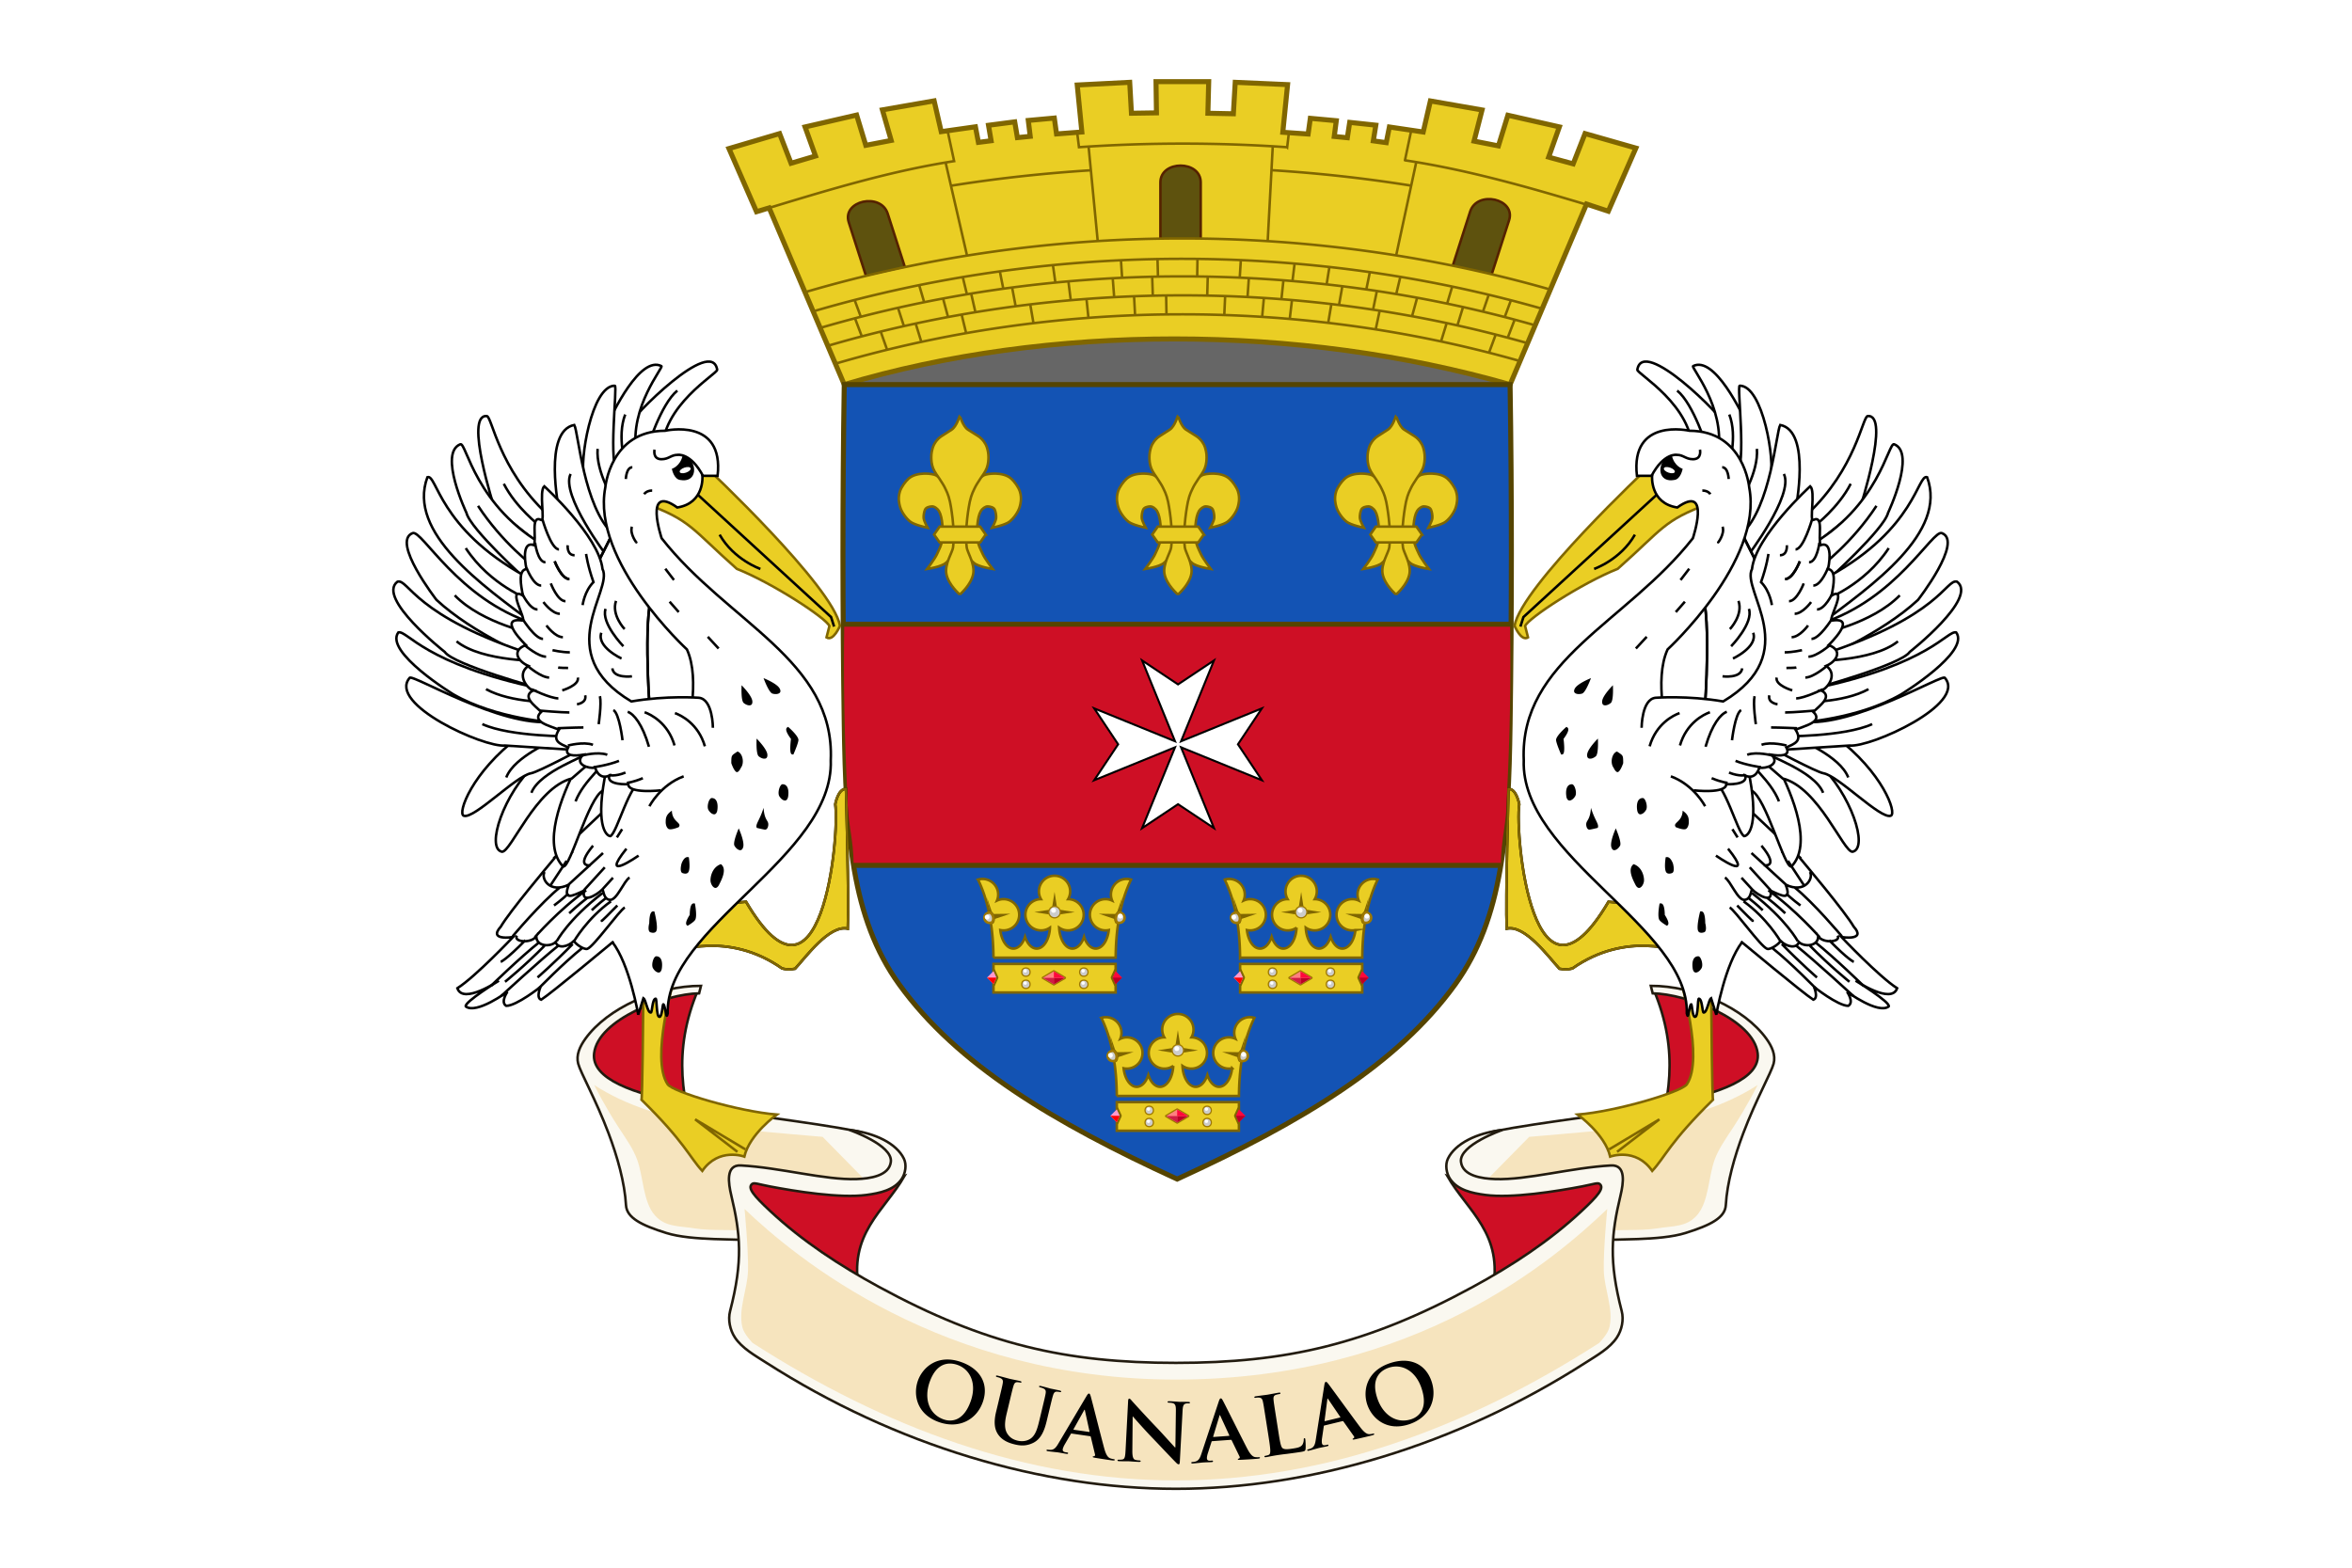 <svg xmlns="http://www.w3.org/2000/svg" xmlns:xlink="http://www.w3.org/1999/xlink" width="450" height="300" viewBox="0 0 937.5 625"><path fill="#FFF" d="M0 625h937.5V0H0v625z"/><g fill="none"><path fill="#CE0F25" d="M659.049 394.35c10.735 25.244 6.121 45.149 0 64.53 15.479-5.609 48.359-21.014 44.419-40.226-6.894-16.818-28.349-20.938-44.419-24.304"/><path stroke="#221B0F" d="M659.049 394.35c10.735 25.244 6.121 45.149 0 64.53 15.479-5.609 48.359-21.014 44.419-40.226-6.894-16.818-28.349-20.938-44.419-24.304z"/><path fill="#FAF8F0" d="M604.198 503.635c9.756-3.152 16.456-6.744 32.61-8.985 6.658-.923 24.596.161 34.996-3.075 10.015-3.12 15.813-6.081 16.099-11.106.509-9.006 3.43-19.321 6.961-28.685 5.036-13.362 11.151-24.134 12.095-27.744.891-3.404-.64-6.816-2.896-9.945-8.792-12.194-28.496-21.087-46.054-21.066l.746 2.989c13.518.245 40.244 10.371 41.851 23.915 2.423 20.399-66.544 23.491-104.855 31.064 0 0-9.878 2.456-13.244 5.93-2.384 2.456-3.599 8.816-1.119 11.172 17.52 16.648 22.81 35.536 22.81 35.536"/><path stroke="#221B0F" d="M604.198 503.635c9.756-3.152 16.456-6.744 32.61-8.985 6.658-.923 24.596.161 34.996-3.075 10.015-3.12 15.813-6.081 16.099-11.106.509-9.006 3.43-19.321 6.961-28.685 5.036-13.362 11.151-24.134 12.095-27.744.891-3.404-.64-6.816-2.896-9.945-8.792-12.194-28.496-21.087-46.054-21.066l.746 2.989c13.518.245 40.244 10.371 41.851 23.915 2.423 20.399-66.544 23.491-104.855 31.064 0 0-9.878 2.456-13.244 5.93-2.384 2.456-3.599 8.816-1.119 11.172 17.52 16.648 22.81 35.536 22.81 35.536z"/><path fill="#F6E4BE" d="M700.591 432.568c-25.791 16.68-60.626 17.901-91.055 20.664l-19.374 19.696 17.76 26.156s19.784-6.49 30.028-8.074c7.24-1.117 15.374-.115 22.601-1.29 6.188-1.007 11.685-.457 15.823-5.167 4.81-5.48 4.564-15.445 7.103-22.28 1.62-4.356 4.209-7.956 7.579-13.121 5.401-8.283 9.535-16.584 9.535-16.584"/><path fill="#CE0F25" d="M594.856 514.846c4.751-22.985-10-32.042-17.935-45.961 0 0 8.549 3.504 13.076 4.109 8.494 1.134 13.394.96 25.681-1.019 10.059-1.621 18.512-6.689 25.515-3.465.973.448 1.72 1.554 1.867 2.617.454 3.278-1.45 6.64-3.362 9.341-10.493 14.808-44.842 34.378-44.842 34.378"/><path stroke="#221B0F" d="M594.856 514.846c4.751-22.985-10-32.042-17.935-45.961 0 0 8.549 3.504 13.076 4.109 8.494 1.134 13.394.96 25.681-1.019 10.059-1.621 18.512-6.689 25.515-3.465.973.448 1.72 1.554 1.867 2.617.454 3.278-1.45 6.64-3.362 9.341-10.493 14.808-44.842 34.378-44.842 34.378z"/><path fill="#CE0F25" d="M278.37 394.35c-10.736 25.244-6.121 45.149 0 64.53-15.479-5.609-48.36-21.014-44.417-40.226 6.894-16.818 28.347-20.938 44.417-24.304"/><path stroke="#221B0F" d="M278.37 394.35c-10.736 25.244-6.121 45.149 0 64.53-15.479-5.609-48.36-21.014-44.417-40.226 6.894-16.818 28.347-20.938 44.417-24.304z"/><path fill="#FAF8F0" d="M333.22 503.635c-9.757-3.152-16.455-6.744-32.608-8.985-6.66-.923-24.596.161-34.996-3.075-10.016-3.12-15.816-6.081-16.1-11.106-.51-9.006-3.431-19.321-6.961-28.685-5.039-13.362-11.154-24.134-12.096-27.744-.89-3.404.64-6.816 2.898-9.945 8.792-12.194 28.499-21.087 46.054-21.066l-.747 2.989c-13.516.245-40.242 10.371-41.851 23.915-2.423 20.399 66.544 23.491 104.856 31.064 0 0 9.876 2.456 13.244 5.93 2.384 2.456 3.599 8.816 1.117 11.172-17.517 16.648-22.81 35.536-22.81 35.536"/><path stroke="#221B0F" d="M333.22 503.635c-9.757-3.152-16.455-6.744-32.608-8.985-6.66-.923-24.596.161-34.996-3.075-10.016-3.12-15.816-6.081-16.1-11.106-.51-9.006-3.431-19.321-6.961-28.685-5.039-13.362-11.154-24.134-12.096-27.744-.89-3.404.64-6.816 2.898-9.945 8.792-12.194 28.499-21.087 46.054-21.066l-.747 2.989c-13.516.245-40.242 10.371-41.851 23.915-2.423 20.399 66.544 23.491 104.856 31.064 0 0 9.876 2.456 13.244 5.93 2.384 2.456 3.599 8.816 1.117 11.172-17.517 16.648-22.81 35.536-22.81 35.536z"/><path fill="#F6E4BE" d="M236.83 432.568c25.79 16.68 60.625 17.901 91.054 20.664l19.372 19.696-17.759 26.156s-19.785-6.49-30.029-8.074c-7.239-1.117-15.37-.115-22.601-1.29-6.188-1.007-11.686-.457-15.821-5.167-4.81-5.48-4.564-15.445-7.104-22.28-1.617-4.356-4.207-7.956-7.579-13.121-5.399-8.283-9.533-16.584-9.533-16.584"/><path fill="#CE0F25" d="M342.561 514.846c-4.749-22.985 10-32.042 17.938-45.961 0 0-8.55 3.504-13.08 4.109-8.49 1.134-13.391.96-25.679-1.019-10.057-1.621-18.513-6.689-25.514-3.465-.974.448-1.722 1.554-1.869 2.617-.454 3.278 1.45 6.64 3.362 9.341 10.496 14.808 44.842 34.378 44.842 34.378"/><path stroke="#221B0F" d="M342.561 514.846c-4.749-22.985 10-32.042 17.938-45.961 0 0-8.55 3.504-13.08 4.109-8.49 1.134-13.391.96-25.679-1.019-10.057-1.621-18.513-6.689-25.514-3.465-.974.448-1.722 1.554-1.869 2.617-.454 3.278 1.45 6.64 3.362 9.341 10.496 14.808 44.842 34.378 44.842 34.378z"/><path fill="#FAF8F0" d="M305.291 543.188c-4.464-2.861-9.549-5.693-12.377-9.996-1.949-2.965-2.796-7.039-1.904-10.474 5.216-20.094 4.106-30.854.49-46.069-1.167-4.917-2.358-12.341 3.794-12.01 15.78.851 33.471 5.886 46.178 5.431 5.191-.189 12.95-1.221 13.616-6.881.791-6.723-16.472-12.695-16.472-12.695 10.261 1.178 18.752 5.424 21.666 11.428 1.184 2.441.635 5.897-.894 8.141-3.009 4.423-8.734 5.621-14.034 6.331-10.558 1.425-28.455-1.47-38.575-3.412-4.577-.878-6.177-1.598-6.976-.971-2.002 1.577.731 4.762 7.103 10.72 12.891 12.055 27.917 21.872 43.424 30.307 42.229 22.967 74.524 30.305 118.381 30.305 43.855 0 76.149-7.337 118.38-30.305 15.506-8.435 30.531-18.253 43.423-30.307 6.372-5.957 9.108-9.143 7.1-10.72-.794-.626-2.395.094-6.974.971-10.12 1.943-28.017 4.837-38.576 3.413-5.296-.71-11.024-1.909-14.033-6.331-1.529-2.244-2.077-5.7-.891-8.141 2.914-6.004 11.402-10.25 21.664-11.427 0 0-17.262 5.973-16.471 12.695.665 5.66 8.424 6.693 13.615 6.881 12.709.455 30.396-4.58 46.179-5.431 6.152-.331 4.962 7.092 3.792 12.01-3.616 15.215-4.728 25.975.491 46.069.89 3.435.042 7.509-1.905 10.474-2.827 4.304-7.911 7.135-12.378 9.996-51.901 33.279-110.235 50.366-163.416 50.366-53.183-.001-111.518-17.089-163.42-50.368"/><path stroke="#221B0F" d="M305.291 543.188c-4.464-2.861-9.549-5.693-12.377-9.996-1.949-2.965-2.796-7.039-1.904-10.474 5.216-20.094 4.106-30.854.49-46.069-1.167-4.917-2.358-12.341 3.794-12.01 15.78.851 33.471 5.886 46.178 5.431 5.191-.189 12.95-1.221 13.616-6.881.791-6.723-16.472-12.695-16.472-12.695 10.261 1.178 18.752 5.424 21.666 11.428 1.184 2.441.635 5.897-.894 8.141-3.009 4.423-8.734 5.621-14.034 6.331-10.558 1.425-28.455-1.47-38.575-3.412-4.577-.878-6.177-1.598-6.976-.971-2.002 1.577.731 4.762 7.103 10.72 12.891 12.055 27.917 21.872 43.424 30.307 42.229 22.967 74.524 30.305 118.381 30.305 43.855 0 76.149-7.337 118.38-30.305 15.506-8.435 30.531-18.253 43.423-30.307 6.372-5.957 9.108-9.143 7.1-10.72-.794-.626-2.395.094-6.974.971-10.12 1.943-28.017 4.837-38.576 3.413-5.296-.71-11.024-1.909-14.033-6.331-1.529-2.244-2.077-5.7-.891-8.141 2.914-6.004 11.402-10.25 21.664-11.427 0 0-17.262 5.973-16.471 12.695.665 5.66 8.424 6.693 13.615 6.881 12.709.455 30.396-4.58 46.179-5.431 6.152-.331 4.962 7.092 3.792 12.01-3.616 15.215-4.728 25.975.491 46.069.89 3.435.042 7.509-1.905 10.474-2.827 4.304-7.911 7.135-12.378 9.996-51.901 33.279-110.235 50.366-163.416 50.366-53.183-.001-111.518-17.089-163.42-50.368z"/><path fill="#F6E4BE" d="M637.419 535.408s3.499-3.49 4.145-6.447c1.611-7.385-2.131-15.006-2.303-22.563-.185-8.148 1.383-24.404 1.383-24.404-20.186 19.274-75.825 68.013-171.934 68.013-93.4 0-151.749-48.739-171.935-68.013 0 0 1.565 16.256 1.381 24.404-.17 7.556-3.915 15.178-2.301 22.563.645 2.958 4.143 6.448 4.143 6.448 52.923 33.996 109.461 54.795 168.712 54.795 59.249-.001 115.788-20.8 168.709-54.796"/></g><path d="M365.845 550.515c1.832-5.256 7.756-10.813 17.201-7.524 7.839 2.731 11.168 8.888 8.714 15.929-2.452 7.039-9.43 10.85-17.426 8.066-9.036-3.147-10.385-11.03-8.489-16.471m21.111 8.006c2.399-6.886-.174-12.572-5.338-14.371-3.62-1.261-8.43-.731-11.098 6.925-2.227 6.395-.374 12.729 5.671 14.831 2.205.77 7.669 1.502 10.765-7.385M398.135 558.267c1.155-4.813 1.368-5.697 1.545-6.727.195-1.091.056-1.659-.961-2.138-.245-.126-.787-.29-1.241-.399-.356-.085-.536-.193-.484-.418.054-.22.296-.23.783-.11 1.719.41 3.737.996 4.71 1.229.779.188 2.844.583 4.011.859.487.117.699.236.646.456-.054.224-.264.24-.589.16-.355-.082-.557-.1-.961-.128-.915-.052-1.304.423-1.634 1.515-.307.997-.521 1.884-1.675 6.696l-1.064 4.431c-1.101 4.59-.624 6.745.661 8.395 1.178 1.519 2.639 2.004 3.741 2.269 1.428.341 3.284.319 4.885-.639 2.201-1.311 2.982-4.137 3.764-7.397l.95-3.958c1.154-4.811 1.366-5.697 1.545-6.726.194-1.092.056-1.661-.961-2.138-.245-.125-.789-.29-1.144-.375-.357-.086-.537-.198-.484-.418.053-.223.295-.23.75-.12 1.653.396 3.673.981 3.705.989.389.095 2.455.489 3.72.79.454.109.665.226.612.448-.054.223-.264.24-.652.145-.356-.085-.559-.1-.964-.13-.912-.051-1.301.424-1.632 1.516-.307.999-.52 1.884-1.675 6.695l-.813 3.388c-.842 3.516-2.096 7.164-5.366 8.79-2.765 1.38-5.184 1.167-7.291.664-1.719-.413-4.809-1.255-6.673-3.913-1.305-1.852-1.975-4.491-.874-9.081l1.11-4.62zM427.129 571.524c-.165-.025-.24.031-.334.215l-2.416 4.159c-.445.759-.72 1.509-.776 1.897-.084.579.153 1.04 1.176 1.188l.495.07c.396.056.485.135.459.329-.037.258-.245.294-.607.241-1.056-.153-2.463-.45-3.485-.598-.363-.052-2.191-.216-3.908-.462-.429-.061-.618-.153-.581-.412.029-.194.169-.239.434-.201a9.5 9.5 0 0 0 1.031.083c1.548.025 2.331-.981 3.222-2.497l11.15-18.791c.53-.879.779-1.204 1.107-1.156.298.042.454.361.679 1.15.537 1.886 3.967 15.532 5.378 20.734.838 3.081 1.73 3.668 2.399 3.929.481.167.972.27 1.369.326.264.038.424.095.391.321-.036.258-.343.28-1.564.102-1.189-.17-3.598-.515-6.229-.959-.589-.115-.985-.172-.952-.399.027-.193.169-.239.504-.224.24-.031.513-.288.403-.698l-1.688-7.019c-.043-.169-.132-.25-.298-.271l-7.359-1.057zm6.962-.647c.166.025.214-.066.192-.169l-1.832-8.354c-.014-.134-.022-.3-.123-.315-.097-.014-.187.138-.239.265l-4.17 7.46c-.051.122-.033.225.1.244l6.072.869zM451.349 578.297c-.025 2.54.378 3.401 1.036 3.654.559.214 1.191.27 1.724.288.366.016.565.089.557.282-.01.259-.311.315-.777.299-2.166-.079-3.495-.225-4.129-.246-.3-.011-1.869.028-3.601-.034-.434-.015-.732-.057-.721-.351.006-.195.21-.254.542-.241.433.016 1.034.005 1.505-.109.876-.23 1.043-1.167 1.179-3.996l.991-19.151c.024-.65.14-1.101.472-1.089.366.014.653.446 1.196 1.05.385.441 5.261 5.826 9.955 10.719 2.186 2.295 6.515 7.141 7.063 7.683l.167.005.193-14.619c.039-1.985-.239-2.614-1.026-2.969-.493-.211-1.292-.242-1.757-.259-.401-.013-.531-.115-.524-.311.01-.26.378-.28.878-.26 1.731.063 3.329.219 4.025.244.368.014 1.639-.039 3.27.017.435.015.768.06.757.321-.007.194-.211.286-.61.27-.334-.012-.601-.022-1.005.063-.943.226-1.232.901-1.333 2.721l-1.107 20.513c-.026.716-.167 1.005-.469.994-.366-.013-.754-.386-1.107-.758-2.029-2.028-6.139-6.443-9.482-9.917-3.506-3.644-7.06-7.746-7.638-8.386l-.1-.003-.124 13.576zM483.181 574.563c-.169.014-.229.081-.281.283l-1.472 4.578c-.273.836-.383 1.627-.353 2.019.041.584.371.984 1.404.907l.499-.035c.396-.028.503.027.516.224.019.259-.175.339-.541.365-1.064.078-2.502.084-3.533.161-.365.024-2.189.255-3.916.381-.431.033-.636-.018-.656-.279-.013-.194.114-.269.381-.29.3-.02.762-.085 1.025-.138 1.516-.307 2.066-1.456 2.614-3.128l6.88-20.739c.331-.971.505-1.342.837-1.367.3-.022.52.256.908.98.926 1.727 7.195 14.326 9.681 19.106 1.479 2.83 2.475 3.215 3.185 3.328a7.58 7.58 0 0 0 1.406.028c.268-.02.435 0 .452.227.018.261-.276.346-1.509.438-1.195.086-3.623.264-6.288.39-.6.014-1.002.041-1.016-.185-.015-.195.114-.269.444-.328.228-.081.44-.39.244-.768l-3.147-6.495c-.079-.159-.184-.214-.349-.204l-7.415.541zm6.665-2.116c.166-.014.191-.113.152-.208l-3.575-7.769c-.043-.128-.09-.289-.189-.281s-.155.174-.176.306l-2.481 8.178c-.024.134.018.229.15.219l6.119-.445zM509.529 570.608c.65 4.115.999 6.334 1.781 6.804.635.396 1.527.486 4.095.081 1.746-.274 3.027-.509 3.714-1.506.329-.481.583-1.445.551-2.066-.011-.291.024-.497.289-.537.229-.039.286.119.347.503.056.355.206 2.804.088 3.78-.085.737-.225.925-1.939 1.194-2.37.371-4.094.576-5.58.781a81.923 81.923 0 0 0-4.034.534c-.363.056-1.088.173-1.872.328-.757.119-1.604.319-2.263.422-.429.068-.675.006-.711-.217-.024-.162.091-.279.488-.341a5.664 5.664 0 0 0 1.166-.315c.639-.232.691-.968.676-1.919-.049-1.378-.448-3.917-.912-6.876l-.891-5.661c-.768-4.889-.909-5.79-1.137-6.807-.236-1.083-.581-1.556-1.704-1.609-.275-.025-.674.005-1.103.074-.363.054-.569.023-.605-.201-.035-.225.185-.325.679-.405 1.549-.244 3.638-.474 4.528-.612.791-.126 3.179-.601 4.466-.802.46-.073.701-.045.735.181.037.225-.151.321-.545.384a8.714 8.714 0 0 0-1.271.299c-.864.299-1.041.888-.93 2.024.096 1.04.237 1.941 1.006 6.83l.888 5.655zM527.885 568.32c-.16.04-.209.119-.23.324l-.699 4.759c-.132.87-.11 1.667-.018 2.046.137.57.529.91 1.534.667l.486-.117c.389-.096.502-.054.547.134.061.254-.119.364-.474.451-1.037.251-2.452.493-3.459.738-.356.086-2.116.611-3.802 1.02-.42.103-.631.086-.691-.167-.045-.189.069-.284.327-.347a9.52 9.52 0 0 0 .99-.306c1.445-.55 1.8-1.775 2.064-3.515l3.381-21.584c.166-1.01.276-1.409.6-1.486.291-.069.555.166 1.055.816 1.2 1.552 9.452 12.95 12.69 17.258 1.923 2.55 2.969 2.766 3.69 2.759.506-.024 1-.109 1.39-.204.26-.061.43-.071.484.151.059.254-.215.388-1.415.677-1.166.282-3.531.855-6.14 1.421-.591.109-.98.203-1.034-.019-.048-.189.069-.285.384-.395.212-.119.37-.459.116-.799l-4.173-5.889c-.103-.141-.216-.182-.376-.143l-7.227 1.75zm6.229-3.183c.162-.039.171-.141.116-.228l-4.804-7.075c-.06-.119-.134-.27-.23-.246-.096.025-.125.198-.128.33l-1.1 8.472c-.004.134.054.222.183.19l5.963-1.443zM545.004 560.026c-1.8-5.266-.558-13.291 8.909-16.526 7.857-2.681 14.272.115 16.683 7.17 2.409 7.055-.735 14.355-8.75 17.09-9.056 3.096-14.98-2.279-16.842-7.734m21.562-6.706c-2.358-6.901-7.889-9.794-13.064-8.025-3.629 1.237-7.089 4.621-4.47 12.291 2.188 6.409 7.553 10.253 13.611 8.184 2.209-.754 6.966-3.546 3.923-12.45"/><path fill="#666" d="M600.99 134.593H336.514v18.726H600.99v-18.726z"/><path fill="none" stroke="#520" d="M600.99 134.593H336.514v18.726H600.99v-18.726z"/><g fill="#5E520E" stroke="#520"><path fill="#EACE24" stroke="#806600" stroke-width="2" d="M336.514 153.318l-29.936-70.443-5.031 1.529-10.99-25.175 20.187-5.964 4.571 11.818 9.746-2.889-4.171-11.585 20.56-4.742 3.655 12.07 10.121-1.949-3.503-12.188 20.62-3.595 2.823 12.279 13.641-1.932 1.185 6.206 5.063-.641-1.04-6.175 10.45-1.36 1.066 6.281 5.11-.515-.769-6.331 10.382-.948.872 6.326 10.099-.775-1.841-18.731 20.92-1.069.684 12.324 9.976-.152-.18-12.441 21.006.001-.323 12.592 10.155.208.739-12.533 20.871.917-1.906 18.997 10.095.699.876-6.261 10.35.95-.821 6.271 5.219.511.944-6.116 10.415 1.115-1 6.25 5.158.716 1.247-6.245 13.487 1.995 2.859-12.379 20.592 3.594-3.194 12.415 9.72 1.908 3.766-12.221 20.524 4.649-4.271 12.059 9.779 2.671 4.725-12.066 20.263 5.779-10.989 25.176-8.674-2.857-30.483 71.973c-84.189-24.222-184.104-24.323-265.399-.001"/><path d="M462.536 95.047V72.721c0-8.93 16.066-8.93 16.066 0v22.326M345.25 110.217l-6.93-21.565c-2.771-8.625 12.746-12.092 15.519-3.466l6.929 21.565M579.064 105.929l6.929-21.564c2.775-8.626 18.29-5.16 15.519 3.465l-6.931 21.565"/><path fill="none" stroke="#806600" d="M514.974 119.629l-.915 7.759m-180.992 17.585c88.135-25.836 184.129-26.221 272.559-1.09m-275.756-5.987c90.111-26.456 188.276-26.865 278.703-1.165m-281.552-6.015c92.091-27.003 192.401-27.375 284.776-1.056m-287.687-5.514c93.783-27.525 195.94-27.951 290.05-1.212m-64.204.807l-1.609 7.573m47.759 2.274l-2.605 7.077m-16.872-11.816l-2.204 7.189m-25.601-20.042l-1.526 7.467m17.573-4.766l-1.971 7.166m20.266-3.454l-2.198 7.155m22.742-2.061l-2.72 7.089m-22.142-20.316l-1.96 6.535m25.408-1.22l-2.536 6.84m-6.342-8.928l-2.266 6.595m-33.02-13.54l-1.626 6.79m-10.438-9.068l-1.464 7.136m-40.835 3.524l-.689 7.505m27.589-5.137l-1.236 7.325m-31.647-17.767l-.525 7.583m14.328-6.814l-.804 7.483m24.235-4.805l-1.284 7.229m-3.831-15.16l-1.091 6.825m-12.795-8.075l-.854 7.013m-20.546-8.799l-.442 7m-129.146 18.778l2.147 6.95m121.167-18.048l-.356 7.741m-136.884 6.596l2.505 7.096m79.461-20.279l.79 7.59m18.186-8.426l.397 7.355m-41.808-4.455l1.295 7.516m52.895-10.734l.135 7.47m-81.654-.092l1.8 7.411m-27.173-10.098l2.351 7.265m15.617-10.97l1.938 7.189m9.263-9.159l1.699 7.427m14.613-9.89l1.386 7.331m21.084-9.548l.944 7.518m16.71-8.856l.589 7.699m15.14-8.234l.246 7.474m21.902-7.933l-.21 7.471m-140.382 9.467l2.734 7.245m133.758-31.169l-.118 7.185m-15.818-6.994l.184 6.9m-14.752-6.331l.457 6.908m-27.547-4.82l.981 7m-22.152-4.612l1.342 6.74m-16.139-4.562l1.655 6.865m-19.03-3.658l1.927 6.596m-27.806-1.049l2.599 7.026m213.407-24.418l8.036-37.306m-243.474 51.917c95.924-28.114 200.404-28.491 296.615-1.075M506.806 67.845c18.643 1.164 37.333 3.221 55.693 6.163m-48.753-21.106l-.69 5.793a602.147 602.147 0 0 0-82.977-.013l-.737-5.916m-50.095 21.258c18.179-2.916 37.099-4.966 55.557-6.138m-57.913-3.206l8.567 37.223m52.087-5.791l-3.638-37.683m73.407-.076l-2.018 37.784M377.7 52.127l2.61 12.115c-26.975 4.16-52.976 12.363-78.764 20.163m260.99-32.49s-2.528 11.995-2.527 11.996c27.659 4.176 54.641 12.294 81.062 20.292"/></g><path fill="#1353B4" stroke="#540" stroke-width="2" d="M336.514 153.317c-.704 45.093-.662 90.191 0 135.284.636 43.444 2.766 77.346 21.895 103.856 23.042 31.931 61.427 54.975 110.806 77.616 49.376-22.641 87.764-45.685 110.806-77.616 19.126-26.51 21.258-60.413 21.894-103.856.664-45.092.704-90.191 0-135.284H336.514z"/><path fill="#CE0F25" d="M598.216 344.999c.088-11.274 2.433-16.629 2.434-27.901 1.169-22.626 1.618-45.096 1.265-67.644H336.514c-.354 22.548.094 44.817 1.262 67.644.004 11.272 2.416 16.628 2.501 27.901h257.939z"/><path fill="none" stroke="#540" stroke-width="2" d="M336.135 248.863h266.159m-262.188 96.136h258.111"/><path fill="#FFF" stroke="#000" stroke-width=".805" d="M436.14 311.056l32.228-13.13-13.13 32.229 14.324-9.548 14.325 9.548-13.131-32.229 32.229 13.13-9.55-14.323 9.55-14.324-32.229 13.13 13.131-32.228-14.325 9.549-14.324-9.549 13.13 32.228-32.228-13.13 9.549 14.324-9.549 14.323z"/><g id="t1" fill="#FFF" stroke="#000"><path fill="#EACE24" stroke="none" d="M256.42 398.03c-.345 39.061-.69 40.443-.69 40.443 17.109 16.765 19.139 22.906 24.195 28.346 6.567-9.507 16.764-5.705 16.764-5.705 2.075-8.986 12.964-16.764 12.964-16.764-15.209-1.209-41.48-8.989-43.554-12.099-6.888-10.332 2.592-41.651 2.592-41.651l-12.271 7.43z"/><path fill="none" stroke="#806600" d="M256.42 398.03c-.345 39.061-.69 40.443-.69 40.443 17.109 16.765 19.139 22.906 24.195 28.346 6.567-9.507 16.764-5.705 16.764-5.705 2.075-8.986 12.964-16.764 12.964-16.764-15.209-1.209-41.48-8.989-43.554-12.099-6.888-10.332 2.592-41.651 2.592-41.651l-12.271 7.43z"/><path fill="#EACE24" stroke="none" d="M293.936 459.211l-16.865-12.953 20.042 11.975"/><path fill="none" stroke="#806600" d="M293.936 459.211l-16.865-12.953 20.042 11.975"/><path fill="#EACE24" d="M268.904 379.505s21.131-8.626 42.788 6.57c2.069.604 3.581.427 5.227.141 4.186-4.489 13.681-17.685 21.014-15.974.54-11.15-.734-55.728-.734-55.728-3.176-.124-4.277 6.11-4.277 6.11 1.834 12.709-5.5 89.948-35.563 38.862l-21.265 2.2-7.19 17.819z"/><path fill="none" stroke="#806600" d="M268.904 379.505s21.131-8.626 42.788 6.57c2.069.604 3.581.427 5.227.141 4.186-4.489 13.681-17.685 21.014-15.974.54-11.15-.734-55.728-.734-55.728-3.176-.124-4.277 6.11-4.277 6.11 1.834 12.709-5.5 89.948-35.563 38.862l-21.265 2.2-7.19 17.819z"/><path fill="#EACE24" stroke="none" d="M257.333 200.842c18.148 6.567 18.375 10.037 36.347 25.937 14.345 5.705 35.71 19.692 36.92 22.804l-1.164 4.543c2.766 1.727 5.378-4.644 5.378-4.644-2.765-15.729-53.276-63.103-53.276-63.103l-22.249 4.685-1.956 9.778z"/><path fill="none" stroke="#806600" d="M257.333 200.842c18.148 6.567 18.375 10.037 36.347 25.937 14.345 5.705 35.71 19.692 36.92 22.804l-1.164 4.543c2.766 1.727 5.378-4.644 5.378-4.644-2.765-15.729-53.276-63.103-53.276-63.103l-22.249 4.685-1.956 9.778z"/><path fill="none" d="M274.395 193.804l56.861 52.195 1.211 3.802M286.838 213.161c5.704 10.025 16.248 13.654 16.248 13.654"/><path d="M263.87 180.412c-.244-18.82 21.999-31.285 21.999-32.996-2.201-13.415-33.976 18.575-35.688 22.731-1.964 6.064 2.445 13.443 2.445 13.443M269.981 155.725c-6.6 5.377-11.976 22.976-11.976 22.976"/><path d="M253.604 180.168c-2.688-18.088 11-33.73 10.022-34.219-8.411-4.205-19.311 18.086-22.487 25.42l4.155 24.93M249.205 165.258c-3.423 8.799.244 20.775.244 20.775"/><path d="M246.516 189.7c-4.4-4.399-.245-35.929-1.467-35.929-9.288 0-14.175 30.307-12.22 36.663 6.342 20.614 11.487 24.197 11.487 24.197M238.206 178.946c-.734 9.289 6.599 20.776 6.599 20.776"/><path d="M244.316 212.92c-11.731-10.999-13.766-40.511-15.397-43.506-12.553 2.445-6.11 33.73-6.11 33.73.244 2.444 16.62 21.998 16.62 21.998M227.451 188.967c-4.155 8.31 14.665 32.998 14.665 32.998"/><path d="M258.982 282.823s-3.178-42.528 2.199-48.882l-15.886-23.465-20.531 40.817 18.575 33.975 15.643-2.445z"/><path fill="none" d="M258.982 282.823s-3.178-42.528 2.199-48.882l-15.886-23.465-20.531 40.817 18.575 33.975 15.643-2.445z"/><path d="M244.026 375.503c6.966 8.92 10.37 29.036 10.37 29.036l2.074-6.569c.978.611 1.571 5.705 2.938 5.705.611 0 .504-5.251 1.901-5.533.611-.12.206 7.26 1.556 7.26 1.1 0 1.188-5.256 1.555-5.013.864.575 1.035 6.978 1.729 3.63-.977-34.341 66.34-62.443 64.985-100.936 1.711-39.839-41.135-54.959-67.405-88.488 0 0-7.381-21.987 6.221-12.271 11-1.711 10.025-12.616 10.025-12.616h6.049c2.69-23.464-20.912-17.974-20.912-17.974-21.875 0-23.85 22.64-23.85 22.64-5.622 29.454 32.542 64.53 32.542 64.53 5.621 12.221-.05 33.295-.05 33.295l-53.114 50.04"/><path d="M221.253 341.843c-2.934 3.545-18.003 21.403-21.669 27.635-5.191 5.723 4.9 4.113 4.9 4.113s-14.922 15.775-22.17 20.389c2.225 6.675 16.536-2.994 16.536-2.994s-13.933 8.555-13.198 10.266c4.251 3.244 16.619-5.865 16.619-5.865s-2.954 4.154-.489 5.621c4.156 0 13.687-7.576 13.687-7.576s-1.955 4.399.245 5.131c3.974-2.505 28.843-23.221 28.843-23.221"/><path fill="none" d="M230.855 331.268s-7.432 9.851-2.42 8.296"/><path d="M229.809 305.698c-6.049 11.753-13.77 31.131-5.359 39.75 2.766.865 10.145-27.608 15.901-30.245.864-2.936 4.666-15.899 4.666-15.899M239.184 304.332c3.173 0-6.347 6.356-9.778 15.154"/><path d="M241.734 306.564c-4.666 21.949-.345 26.615 1.556 26.789 2.765-1.385 7.605-21.434 13.135-22.643M218.056 204.938c-19.356-18.148-21.95-38.886-24.024-39.061-9.135-.76 3.111 36.815 3.111 36.815l23.159 18.492M214.986 209.499s-9.286-7.089-14.176-16.621"/><path d="M218.056 218.074c-28.69-15.901-32.147-41.825-34.566-40.962-8.834 3.489 2.419 27.309 2.419 27.309 1.556 6.567 24.37 27.134 24.37 27.134M212.542 225.63s-12.22-9.044-21.997-23.954"/><path d="M209.242 229.653c-34.393-19.01-35.085-40.789-38.887-39.405-8.168 22.139 21.776 43.034 42.862 58.762M211.076 239.073s-15.644-5.621-25.421-20.531"/><path d="M212.526 248.491c-29.9-9.505-44.336-37.371-48.048-35.949-8.641 3.284 9.506 26.616 9.506 26.616 14.69 13.654 38.887 23.678 38.887 23.678M213.276 252.761s-20.776-3.911-32.02-15.4"/><path d="M212.699 261.108c-47.874-15.383-49.775-30.418-54.269-29.209-8.525 6.483 18.839 27.999 18.839 27.999 3.455 5.184 38.369 14.691 38.369 14.691M216.453 263.516s-24.198.489-34.463-7.822"/><path d="M214.945 274.417c-45.8-9.68-52.54-23.16-56.171-22.295-5.724 7.781 21.951 24.713 21.951 24.713 17.11 9.852 40.269 11.234 40.269 11.234M220.119 279.89s-16.131.489-26.398-5.132M213.562 304.487c-12.788 11.753-20.047 33.695-13.48 35.086 3.629.171 13.48-25.581 27.826-29.208l9.159-7.952M231.851 301.155c3.171 0-16.614 6.112-20.043 14.911"/><path d="M206.822 293.773c-18.665 13.999-24.637 30.557-21.948 31.455 4.147 1.383 20.745-15.871 26.789-16.939 2.938-.518 20.394-9.85 20.394-9.85M218.164 295.533c3.171 0-12.948 5.621-16.376 14.423"/><path d="M220.131 287.724c-20.394 2.419-56.17-19.357-56.861-17.456-8.879 10.401 29.554 27.826 38.022 26.961l30.072 1.901M228.184 293.577s-24.686.246-35.93-4.886"/><path d="M284.156 290.157s0-11.488-5.621-11.977c0 0-12.71-.976-26.886 1.467-32.424-19.357-7.024-44.221-11.489-52.795-1.466-13.198-23.219-32.997-23.219-32.997-2.2 1.957.443 14.277-1.223 13.444-4.399-2.199-1.686 7.485-2.933 10.021-4.155-1.466-3.942 4.823-2.933 9.532-3.422.49-2.201 6.355-1.467 10.511-6.71-3.691 2.031 10.464-.245 10.02-10.265-1.467 1.467 9.778 1.467 9.778-5.866 2.2-3.126 6.563.979 8.31-5.134 3.666.121 9.519 1.954 9.778-4.644 2.443.524 5.976 3.177 8.554-4.155 3.911 3.422 5.581 7.09 7.087-2.934 4.644.515 5.648 3.665 7.088-1.955 3.666 2.856 3.394 5.865 2.935-3.665 3.91 2.445 5.621 4.889 5.13 0 0 1.304 5.074 5.623 3.179-1.221 3.913 7.578 3.423 7.578 3.423 0 3.914 12.954 2.445 12.954 2.445"/><g fill="none"><path d="M221.087 223.77s2.689 7.088 5.866 7.088M216.209 207.054s3.421 11.978 6.599 11.978M213.276 216.342s.978 7.821 4.154 7.821M209.854 226.363s2.689 7.088 5.865 7.088M208.142 236.628s2.934 6.355 6.111 6.355M208.387 246.894s4.889 7.821 8.065 7.821M209.365 257.405s5.132 4.4 8.31 4.4M210.586 265.714s5.132 4.4 8.31 4.4M211.809 274.758s7.576 3.666 10.754 3.666M215.23 283.313s8.555.734 11.732.734M222.205 290.33s7.173-.304 10.349-.304M226.354 297.244s6.136-1.688 10.004-.304M232.057 301.218s6.134-1.689 10.004-.304M236.55 305.884s5.963-.82 10.176-2.551M242.6 308.996s2.504.732 6.719-.994M249.859 312.105s2.16-.13 6.375-1.856M280.26 189.816c-5.011-9.505-10.198-8.468-10.198-8.468-2.591 0-3.456 1.728-6.394 1.728-3.63 0-2.765-3.803-2.765-3.803"/></g><path fill="#000" stroke="none" d="M272.137 181.521c-1.037 4.494-4.338 5.366-4.338 5.366s.716 4.289 3.474 4.485c5.065.907 6.719-3.649 4.32-7.605-.862-1.037-3.456-2.246-3.456-2.246"/><path stroke="none" d="M275.279 186.708c.164.554-.675 1.33-1.875 1.731-1.2.404-2.306.279-2.47-.276l-.001-.003c-.164-.555.676-1.33 1.875-1.732 1.201-.401 2.306-.277 2.471.277v.003"/><path fill="none" d="M206.061 373.022c-1.589 2.566 5.745 3.248 7.7.244 0 4.156 5.665 4.314 7.699 2.322.855 2.689 4.813 2.003 7.333-.489.428 1.16 4.014 3.647 5.339 3.17 2.59-.934 12.71-15.254 14.909-16.475m-53.271 31.175s11.623-11.319 19.226-17.367m-15.251 21.515s15.289-14.13 22.894-20.179m-8.203 17.414s10.156-10.464 17.76-16.512m-27.871-4.548s11.356-13.535 18.961-19.584m-10.099 19.944s9.546-10.953 20.45-18.711m-11.747 20.345s4.499-8.628 18.214-19.196m-11.248 19.075s5.22-9.049 14.658-15.831m-15.253 17.043c-7.778 7.95-14 13.309-14 13.309m2.768-12.617c-7.779 7.95-15.727 14.345-15.727 14.345m8.121-16.592c-7.778 7.95-9.851 8.643-9.851 8.643m17.488-35.853c-1.59 2.566 2.004 8.781 9.663 5.086-2.42 6.402 1.171 4.66 6.145 2.324-1.392 5.452 4.813 2 7.331-.49.427 1.161.557 3.995 2.919 4.21 2.743.249 5.623-7.651 7.824-8.871m-24.471 2.943l13.889-12.731m-21.279 13.4l6.761-10.289m6.872 11.744l8.338-9.151m-1.109 8.957l4.392-4.809m-17.801 6.22c-1.729 1.902-5.704 4.84-5.704 4.84m13.135-2.937c-3.803 2.938-7.085 6.05-7.085 6.05m19.184-3.113c-7.778 7.95-6.049 5.876-6.049 5.876m1.9-9.16c-3.803 2.939-6.049 5.185-6.049 5.185m13.826-24.542c-11.061 13.827 4.84 2.765 4.84 2.765m-19.092 3.824s-6.486 1.188.945-7.799m11.58-6.567l-2.074 3.284m-.352-94.299c-1.955 5.621 3.423 11.244 3.423 11.244m-7.578-8.066c-1.956 5.621 7.086 14.909 7.086 14.909m-8.799-5.378c-1.954 5.623 8.066 10.266 8.066 10.266m-3.665 3.911c.489 4.155 7.821 3.177 7.821 3.177m-18.282-48.787s.624 4.735 2.939 11.235c-3.63 3.629-4.32 9.159-4.32 9.159m-11.143-17.462s2.689 7.088 5.866 7.088m-7.421 1.728s2.689 7.088 5.866 7.088m-8.804.343s3.38 4.669 6.557 4.669m-5.348 4.664s3.381 4.669 6.559 4.669m-4.139 5.182s3.726.866 6.903.866m-4.656 6.047s.787.175 3.965.175m-.163-48.912s-.423 3.978 2.756 3.978m.948 59.408s3.972-.463 3.272-3.561m-9.148-1.968s6.91-2.019 6.213-5.117m8.305 18.596s1.208-8.066.509-11.166m8.997 17.562s-1.213-10.66-3.639-12.031m14.181 14.622c-2.591-8.986-6.051-13.079-8.478-13.932m18.676 13.415c-2.592-8.987-9.509-12.387-11.936-13.241m24.033 13.584c-2.592-8.986-9.506-12.387-11.934-13.238m3.471 25.212c-9.333 3.456-13.653 11.925-13.653 11.925m1.102-125.862c-2.445 0-3.178 1.466-3.178 1.466m-4.888 12.954c-1.037 2.938 2.23 6.975 1.711 6.111m-1.55-29.802c-2.421 0-2.594 4.666-2.594 4.666m15.73 35.776l3.456 4.494m-1.729 8.641l3.629 4.147m11.58 9.852l4.321 4.667"/><path fill="#000" stroke="none" d="M304.346 270.347s2.054 5.674 3.519 6.162c0 0 1.666.56 2.766-.172 1.001-.668 0-2.075 0-2.075-1.342-1.955-6.285-3.915-6.285-3.915m-8.745 2.846s-.339 6.024.819 7.049c0 0 1.313 1.17 2.611.926 1.184-.221.815-1.908.815-1.908-.47-2.326-4.245-6.067-4.245-6.067m5.988 21.264s-.338 6.024.82 7.05c0 0 1.313 1.167 2.611.926 1.181-.222.814-1.909.814-1.909-.47-2.326-4.245-6.067-4.245-6.067m14.788 6.038l-.13.301h-.329a.697.697 0 0 1-.527-.246c-.636-.721-.359-3.964-.116-5.977-.627-.818-2.075-2.852-1.885-3.942a.943.943 0 0 1 .43-.658l.317-.198.28.248c.368.326 3.603 3.232 3.83 4.825.133.922-1.398 4.555-1.87 5.647zm-32.675 17.667c-1.099 0-2.07 3.32-1.346 4.689 0 0 .816 1.555 2.118 1.785 1.185.209 1.434-1.5 1.434-1.5.377-2.343-.002-4.974-2.206-4.974m-6.604 48.563c-.472.821-2.362 1.968-2.735 2.189l-.294.174-.27-.211c-.673-.529-.293-1.921 1.128-4.138.006-.99.106-3.571.945-4.327a.947.947 0 0 1 .745-.253l.372.039.067.367c.089.485.845 4.767.042 6.16zm-15.52 4.521c-.273.477-.762.633-1.26.633-.436 0-.878-.119-1.191-.249l-.116-.068c-.819-.641-.438-2.657-.216-3.561.001-.916.081-3.635.945-4.413a.948.948 0 0 1 .744-.253l.349.037.083.341c.25 1.016 1.454 6.154.662 7.533zm12.832-23.586c-.285.494-.774.637-1.241.637-.569 0-1.107-.211-1.208-.253l-.118-.068c-.839-.658-.42-2.752-.201-3.622.176-.507 1.055-2.805 2.531-2.649l.384.041.058.382c.062.419.592 4.144-.205 5.532zm20.046-17.399s-2.435 5.519-1.714 6.886c0 0 .817 1.558 2.119 1.786 1.185.209 1.433-1.5 1.433-1.5.38-2.342-1.838-7.172-1.838-7.172m-7.096 14.258c-3.62 1.194-4.38 5.486-4.112 7.005 0 0 .3 1.732 1.467 2.351 1.064.565 1.825-.986 1.825-.986 1.08-2.114 3.386-6.414.82-8.37m-19.551-21.318c-2.441 1.646-2.449 3.084-2.465 4.629 0 0-.022 1.756 1.013 2.58.943.747 4.174-.638 4.174-.638 1.448-1.879-2.6-1.928-2.722-6.571m26.152-23.586c-2.441 1.646-2.448 1.371-2.464 4.626 0 0 .832 2.614 1.869 3.436.94.748 1.974-1.614 1.974-1.614 1.449-1.877.699-5.838-1.379-6.448m17.972 13.049c-1.1 0-2.07 3.32-1.347 4.686 0 0 .818 1.556 2.119 1.786 1.185.21 1.434-1.499 1.434-1.499.376-2.343-.003-4.973-2.206-4.973m-7.578 9.409c-1.571 5.08-3.413 6.621-2.691 7.988 0 0 1.794.455 3.096.684 1.185.211 1.432-1.497 1.432-1.497.381-2.344-1.471-1.676-1.837-7.175m-42.775 59.174c-1.1 0-2.07 3.319-1.347 4.686 0 0 .816 1.555 2.119 1.785 1.185.209 1.432-1.499 1.432-1.499.38-2.341-.001-4.972-2.204-4.972"/></g><use xlink:href="#t1" transform="matrix(-1 0 0 1 938.5 0)"/><g id="t2" fill="#EACE24" stroke="#806600"><path d="M462.575 214.875c.309-2.981.144-8.604-1.376-11.159-.514-.862-1.772-1.869-2.755-1.826-.966.043-2.298.336-2.753 1.216-.417.808-.689 2.541-.59 3.45.137 1.264 1.572 3.854 1.572 3.854s-5.142-1.064-6.884-2.434c-1.721-1.356-3.581-3.925-4.13-6.088-.189-.74-.924-3.139.005-6.017.539-1.67 2.159-3.905 3.415-5.018 3.276-2.909 9.636-2.064 10.939-1.341 1.719.957 3.816 2.991 4.522 4.87.549 1.459 1.689 5.766 1.967 7.305.568 3.137.734 4.323.983 7.506.171 2.185.645 4.146.196 6.29-.241 1.155-.541 3.804-1.196 5.549-.658 1.754-1.67 2.604-2.541 3.379-1.78 1.585-7.473 2.435-7.473 2.435s3.128-4.073 3.933-5.884c.959-2.153 1.924-3.732 2.166-6.087M476.522 214.875c-.308-2.981-.144-8.604 1.376-11.159.514-.862 1.774-1.869 2.755-1.826.966.043 2.296.336 2.753 1.216.419.808.69 2.541.59 3.45-.139 1.264-1.574 3.854-1.574 3.854s5.144-1.064 6.886-2.434c1.721-1.356 3.579-3.925 4.129-6.088.189-.74.924-3.139-.005-6.017-.539-1.67-2.161-3.905-3.414-5.018-3.277-2.909-9.639-2.064-10.94-1.341-1.721.957-3.818 2.991-4.524 4.87-.549 1.459-1.688 5.766-1.967 7.305-.568 3.137-.733 4.323-.983 7.506-.173 2.185-.646 4.146-.197 6.29.243 1.155.544 3.804 1.197 5.549.656 1.754 1.67 2.604 2.541 3.379 1.779 1.585 7.474 2.435 7.474 2.435s-3.129-4.073-3.934-5.884c-.955-2.153-1.919-3.732-2.163-6.087"/><path d="M469.513 237.02s4.594-3.887 5.356-8.286c.683-3.958-2.362-8.591-2.594-10.455-.921-7.454 1.034-17.384 1.21-18.195.701-3.224 1.581-4.604 2.051-5.66.339-.76 1.304-2.271 2.269-3.735.554-.841 1.787-2.406 2.416-3.999.666-1.687.71-3.405.721-4.321.016-1.561-.271-2.89-.673-4.161-.381-1.209-1.626-3.186-3.429-4.323-1.944-1.226-3.515-2.211-4.114-2.601-1.975-1.289-3.191-5.528-3.215-5.528s-1.24 4.238-3.215 5.528c-.598.39-2.098 1.375-4.043 2.601-1.802 1.136-3.048 3.114-3.427 4.323-.403 1.271-.689 2.6-.671 4.161.009.916.054 2.634.721 4.321.628 1.592 1.861 3.156 2.416 3.999.966 1.464 1.93 2.975 2.268 3.735.47 1.056 1.351 2.436 2.051 5.66.176.811 2.132 10.741 1.209 18.195-.231 1.864-3.348 6.497-2.664 10.455.762 4.398 5.357 8.286 5.357 8.286"/><path d="M479.837 213.11l-2.213-3.16h-16.145l-2.218 3.16 2.218 3.144h16.146l2.212-3.144z"/></g><use xlink:href="#t2" x="-86.94"/><use xlink:href="#t2" x="86.94"/><g id="t3"><path fill="#EACE24" stroke="#806600" stroke-miterlimit="10" d="M445.151 439.394h48.684v11.395h-48.684v-11.395zm-.002-2.479c-.081-10.701-1.586-21.734-6.15-31.13a6.23 6.23 0 0 1 8.016 5.969c0 .854-.169 1.663-.479 2.401a6.233 6.233 0 1 1 2.634 11.882c-.446 0-.882-.05-1.302-.138.467 4.205 2.625 7.391 5.216 7.391 2 0 3.74-1.897 4.647-4.696.905 2.799 2.648 4.696 4.647 4.696 2.785 0 5.069-3.681 5.291-8.356a6.186 6.186 0 0 1-3.533 1.103 6.231 6.231 0 0 1-.048-12.464 6.23 6.23 0 0 1 5.405-9.331 6.231 6.231 0 0 1 5.405 9.331 6.232 6.232 0 1 1-.047 12.464 6.19 6.19 0 0 1-3.534-1.103c.221 4.675 2.506 8.356 5.293 8.356 2 0 3.741-1.897 4.647-4.696.906 2.799 2.646 4.696 4.646 4.696 2.593 0 4.749-3.186 5.218-7.391a6.232 6.232 0 0 1-7.534-6.092 6.232 6.232 0 0 1 8.864-5.652 6.23 6.23 0 0 1 7.538-8.37c-4.565 9.396-6.069 20.429-6.151 31.13h-48.689z"/><path fill="#806600" d="M470.924 419.776l6.634-1.04-6.97-1.095-1.095-6.969-1.091 6.969-6.971 1.095 6.635 1.04h2.858zM444.93 441.269a.98.98 0 0 1 .927.639l1.149 2.526a.991.991 0 0 1-.001.814h.001l-1.173 2.579a.989.989 0 0 1-.904.582l.001-7.14zM445.503 421.533l6.361-2.151-7.054.103-2.26-6.681 1.696 8.401 1.257.328z"/><path fill="#806600" d="M443.709 418.248h.067c.063.004.115.01.158.014a.701.701 0 0 1 .351.141l.003.004.005.004c.119.087.231.18.334.276l.034.038c.109.102.206.202.286.301l.034.042c.489.613.783 1.391.783 2.235h.004v.009h-.004c0 .325-.042.632-.121.92l-.009.03-.03.1-.019.056-.004.008-.004.009a3.512 3.512 0 0 1-.278.628.696.696 0 0 1-.252.256h.001l-.006.004-.004.001-.005.005c-.046.026-.1.057-.165.092l-.13.063a68.768 68.768 0 0 0-1.16-5.232l.042-.003v-.001h.005c.029 0 .055.001.084.004v-.004z"/><path fill="#FF8080" d="M464.851 444.943l4.365-2.579 4.365 2.579-4.365 2.579-4.365-2.579z"/><path fill="none" stroke="#9E7800" stroke-linejoin="round" d="M464.851 444.943l4.365-2.579 4.365 2.579-4.365 2.579-4.365-2.579z"/><path fill="#FF8080" d="M464.851 444.943l4.365-2.579 4.365 2.579-4.365 2.579-4.365-2.579z"/><path fill="#BA0028" d="M473.581 444.943l-4.289 2.534-.076.045v-2.579h4.365z"/><path fill="#CF1E45" d="M469.216 444.943v2.579l-4.366-2.579h4.366z"/><path fill="#FF083C" d="M469.216 442.361v2.581h4.365l-.103-.061-3.95-2.334-.312-.186z"/><path fill="#F9C" d="M442.574 444.852l2.577-2.578 1.174 2.578-1.174 2.579-2.577-2.579z"/><path fill="#F00" d="M442.574 444.852h3.751l-1.174 2.579-2.577-2.579z"/><path fill="#CCC" d="M443.626 418.944c.077 0 .153.004.229.014a2.876 2.876 0 0 1 .837 3.76 2.03 2.03 0 0 1-1.066.304 2.04 2.04 0 1 1 0-4.078"/><path fill="none" stroke="#9E7800" d="M443.626 418.944c.077 0 .153.004.229.014a2.876 2.876 0 0 1 .837 3.76 2.03 2.03 0 0 1-1.066.304 2.04 2.04 0 1 1 0-4.078z"/><path fill="#FFF" d="M442.649 419.753a.975.975 0 0 1 0 1.948.974.974 0 1 1 0-1.948"/><path fill="#806600" d="M493.485 421.533l-6.36-2.151 7.051.103 2.26-6.681-1.695 8.401-1.256.328z"/><path fill="#806600" d="M495.281 418.248h-.07c-.06.004-.114.01-.156.014a.694.694 0 0 0-.35.141l-.004.004-.004.004c-.119.087-.231.18-.334.276l-.037.038a2.998 2.998 0 0 0-.284.301l-.034.042a3.571 3.571 0 0 0-.785 2.235h-.001v.009h.001c.001.325.045.632.124.92l.011.03.028.1c.005.02.012.038.019.056l.004.008.004.009c.074.219.166.434.279.628.06.11.149.194.251.256l.004.004.006.001.004.005c.046.026.1.057.165.092l.129.063a68.772 68.772 0 0 1 1.161-5.232l-.042-.003v-.001h-.006a.813.813 0 0 0-.084.004l.001-.004z"/><path fill="#CCC" d="M495.365 418.944c-.079 0-.158.004-.232.014a2.876 2.876 0 0 0-.837 3.76 2.038 2.038 0 0 0 3.105-1.735 2.039 2.039 0 0 0-2.036-2.039"/><path fill="none" stroke="#9E7800" d="M495.365 418.944c-.079 0-.158.004-.232.014a2.876 2.876 0 0 0-.837 3.76 2.038 2.038 0 0 0 3.105-1.735 2.039 2.039 0 0 0-2.036-2.039z"/><path fill="#FFF" d="M495.723 419.368a.974.974 0 1 0 0 1.947.974.974 0 0 0 0-1.947"/><path fill="#806600" d="M494.059 441.269a.988.988 0 0 0-.929.639l-1.149 2.526a.987.987 0 0 0 .003.814h-.003l1.173 2.579a.99.99 0 0 0 .905.582v-7.14z"/><path fill="#FF083C" d="M496.415 444.852l-2.579-2.578-1.174 2.578 1.174 2.579 2.579-2.579z"/><path fill="#BA0028" d="M496.415 444.852h-3.753l1.174 2.579 2.579-2.579z"/><circle fill="#CCC" stroke="#9E7800" stroke-width=".5" cx="469.496" cy="418.747" r="2.287"/><circle fill="#FFF" cx="469.085" cy="418.041" r=".975"/><circle fill="#CCC" stroke="#9E7800" stroke-width=".5" cx="458.079" cy="442.665" r="1.668"/><circle fill="#FFF" cx="457.793" cy="442.174" r=".677"/><circle fill="#CCC" stroke="#9E7800" stroke-width=".5" cx="458.079" cy="447.518" r="1.668"/><circle fill="#FFF" cx="457.793" cy="447.026" r=".677"/><circle fill="#CCC" stroke="#9E7800" stroke-width=".5" cx="481.16" cy="442.665" r="1.668"/><circle fill="#FFF" cx="480.874" cy="442.174" r=".677"/><circle fill="#CCC" stroke="#9E7800" stroke-width=".5" cx="481.16" cy="447.518" r="1.668"/><circle fill="#FFF" cx="480.874" cy="447.026" r=".677"/></g><use xlink:href="#t3" x="-49.151" y="-55.104"/><use xlink:href="#t3" x="49.151" y="-55.104"/></svg>